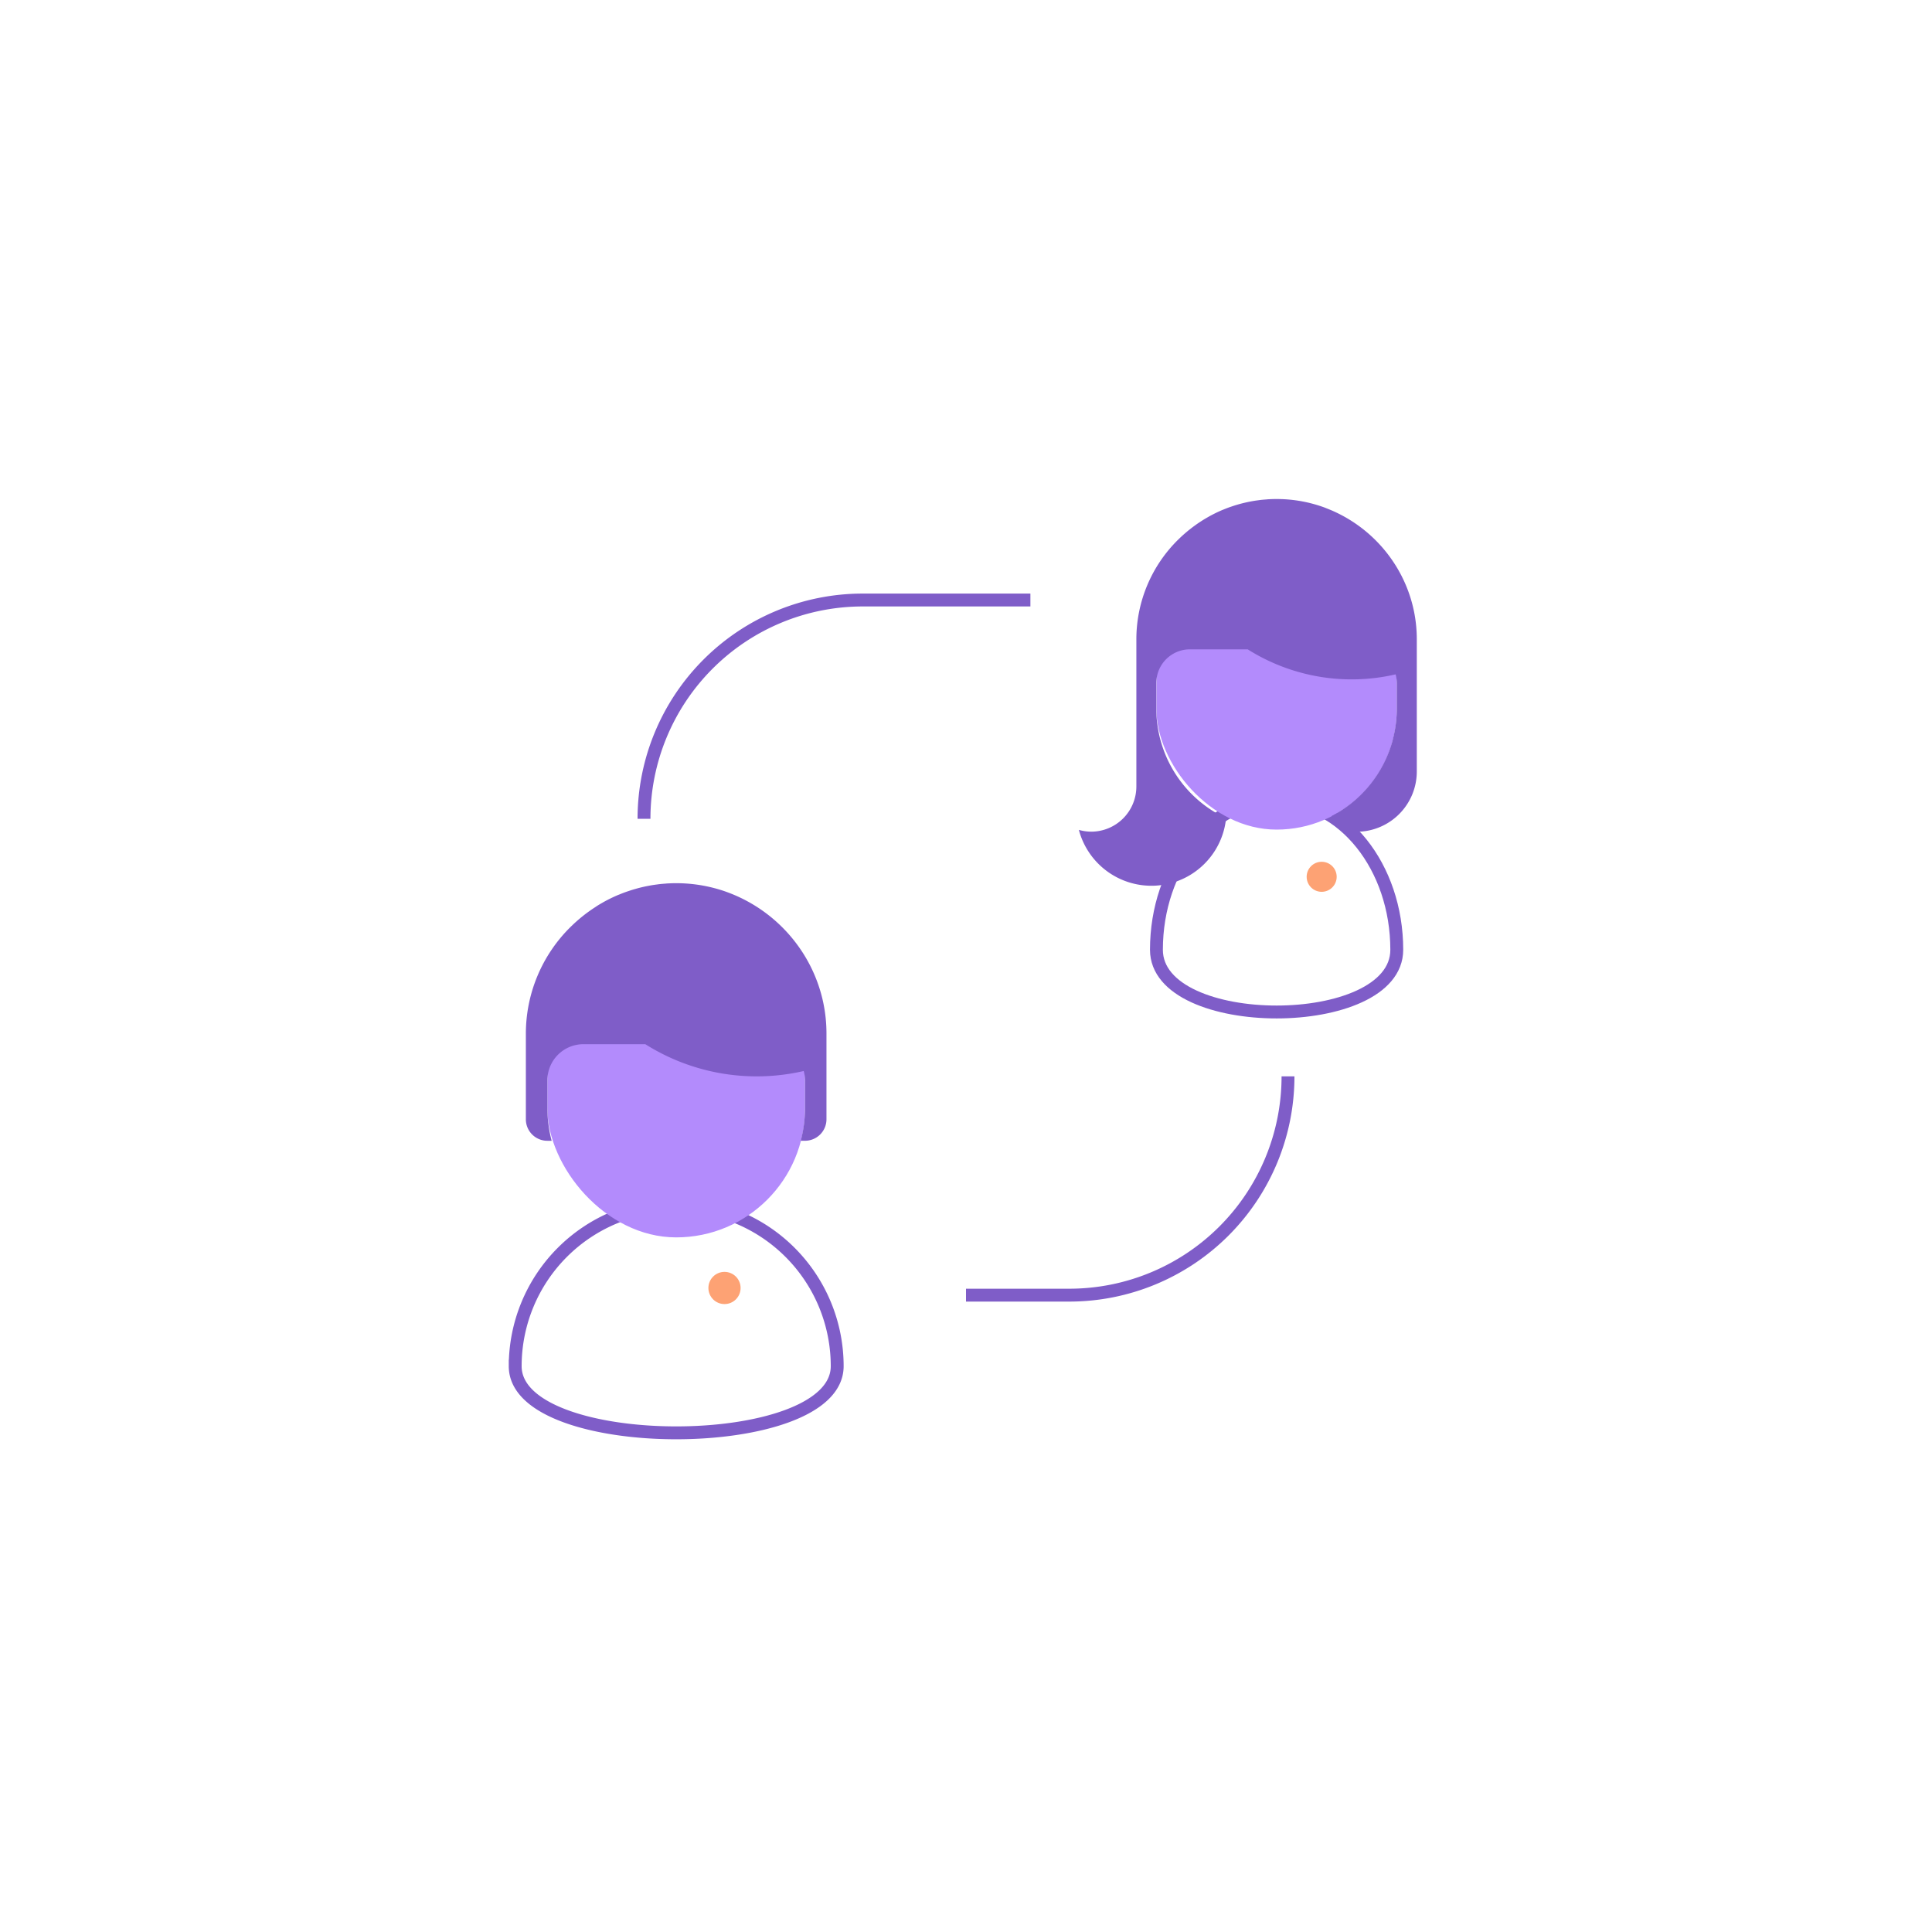 <svg id="Livello_1" data-name="Livello 1" xmlns="http://www.w3.org/2000/svg" viewBox="0 0 150 150"><defs><style>.cls-1{fill:none;stroke:#7f5dc8;stroke-miterlimit:10;}.cls-2{fill:#b38bfc;}.cls-3{fill:#7f5dc8;}.cls-4{fill:#fda274;}</style></defs><title>Sugar Icons</title><path class="cls-1" d="M65,106.07c0,6.9-25,6.9-25,0a12.5,12.5,0,0,1,25,0Z"/><rect class="cls-2" x="42.5" y="71.07" width="20" height="25" rx="10" ry="10"/><path class="cls-3" d="M63.928,77.893q-.058-.284-.131-.563A11.608,11.608,0,0,0,62.471,74.2a11.788,11.788,0,0,0-5.441-4.708q-.261-.111-.529-.21-.535-.2-1.094-.342a11.562,11.562,0,0,0-2.309-.354q-.3-.015-.6-.015c-.215,0-.428.007-.64.018-.069,0-.137.011-.206.016-.143.01-.285.021-.426.037-.08.009-.159.02-.239.031-.129.017-.258.035-.386.056-.082.014-.163.029-.244.044q-.187.035-.373.076l-.239.056c-.125.031-.249.064-.373.1-.075.021-.149.041-.223.064-.132.04-.263.083-.394.128-.062.021-.125.041-.187.064-.159.057-.316.119-.472.183l-.1.038q-.289.122-.571.259l-.014.007q-.267.13-.526.274c-.042.023-.083.048-.125.072-.135.077-.269.156-.4.238l-.148.1q-.184.118-.363.243l-.149.106q-.177.127-.348.261l-.138.108c-.119.1-.235.193-.35.293l-.113.1q-.193.172-.379.353l-.062.06a11.631,11.631,0,0,0-3.482,8.292V86.9A1.667,1.667,0,0,0,42.5,88.57h.331a9.9,9.9,0,0,1-.331-2.5v-2.2a2.8,2.8,0,0,1,2.8-2.8h4.8A16.224,16.224,0,0,0,62.4,83.153a2.789,2.789,0,0,1,.1.715v2.2a9.9,9.9,0,0,1-.331,2.5H62.5A1.667,1.667,0,0,0,64.167,86.9V80.237A11.6,11.6,0,0,0,63.928,77.893Z"/><circle class="cls-4" cx="56.25" cy="99.998" r="1.25"/><path class="cls-1" d="M108.445,73.74c0,6.441-18.66,6.441-18.66,0s4.177-11.662,9.33-11.662S108.445,67.3,108.445,73.74Z"/><rect class="cls-2" x="89.785" y="41.085" width="18.66" height="23.325" rx="9.33" ry="9.33"/><circle class="cls-4" cx="102.614" cy="68.074" r="1.166"/><path class="cls-3" d="M109.778,47.45q-.054-.265-.122-.525A10.83,10.83,0,0,0,108.418,44a11,11,0,0,0-5.077-4.393q-.244-.1-.494-.2-.5-.184-1.021-.319a10.788,10.788,0,0,0-2.154-.33q-.277-.014-.558-.014c-.2,0-.4.006-.6.017-.064,0-.128.01-.192.015-.133.01-.266.02-.4.034-.075.008-.149.019-.223.029-.121.016-.241.032-.36.052-.076.013-.152.027-.228.041q-.175.033-.348.071l-.223.052c-.117.029-.233.059-.348.092-.07.02-.139.039-.208.06-.124.037-.246.078-.367.119-.058.02-.117.039-.175.059-.148.054-.295.111-.44.171l-.089.035q-.27.114-.532.241l-.013.007q-.249.122-.491.256l-.116.067c-.126.072-.251.145-.374.222l-.138.089q-.171.11-.338.226l-.139.1q-.165.119-.325.244l-.128.1c-.111.089-.219.18-.327.274l-.105.091q-.18.161-.353.33l-.058.056a10.851,10.851,0,0,0-3.249,7.736v11.44a3.509,3.509,0,0,1-3.5,3.5,3.464,3.464,0,0,1-.964-.139,5.826,5.826,0,0,0,11.43-.906,9.4,9.4,0,0,1-5.108-6.119h0a9.481,9.481,0,0,1-.286-1.712c-.014-.205-.023-.412-.023-.62V53.024a2.61,2.61,0,0,1,2.61-2.61H96.87a15.137,15.137,0,0,0,11.486,1.943,2.6,2.6,0,0,1,.089.667V55.08c0,.2-.009.407-.022.608a9.481,9.481,0,0,1-.287,1.725h.005a9.4,9.4,0,0,1-4.767,5.953,9.371,9.371,0,0,1,1.478,1.183,4.6,4.6,0,0,0,.482.028A4.679,4.679,0,0,0,110,59.91V49.637A10.825,10.825,0,0,0,109.778,47.45Z"/><path class="cls-1" d="M50,63.57A16.985,16.985,0,0,1,66.985,46.585H80"/><path class="cls-1" d="M100,83.57a16.985,16.985,0,0,1-16.985,16.985H75"/></svg>